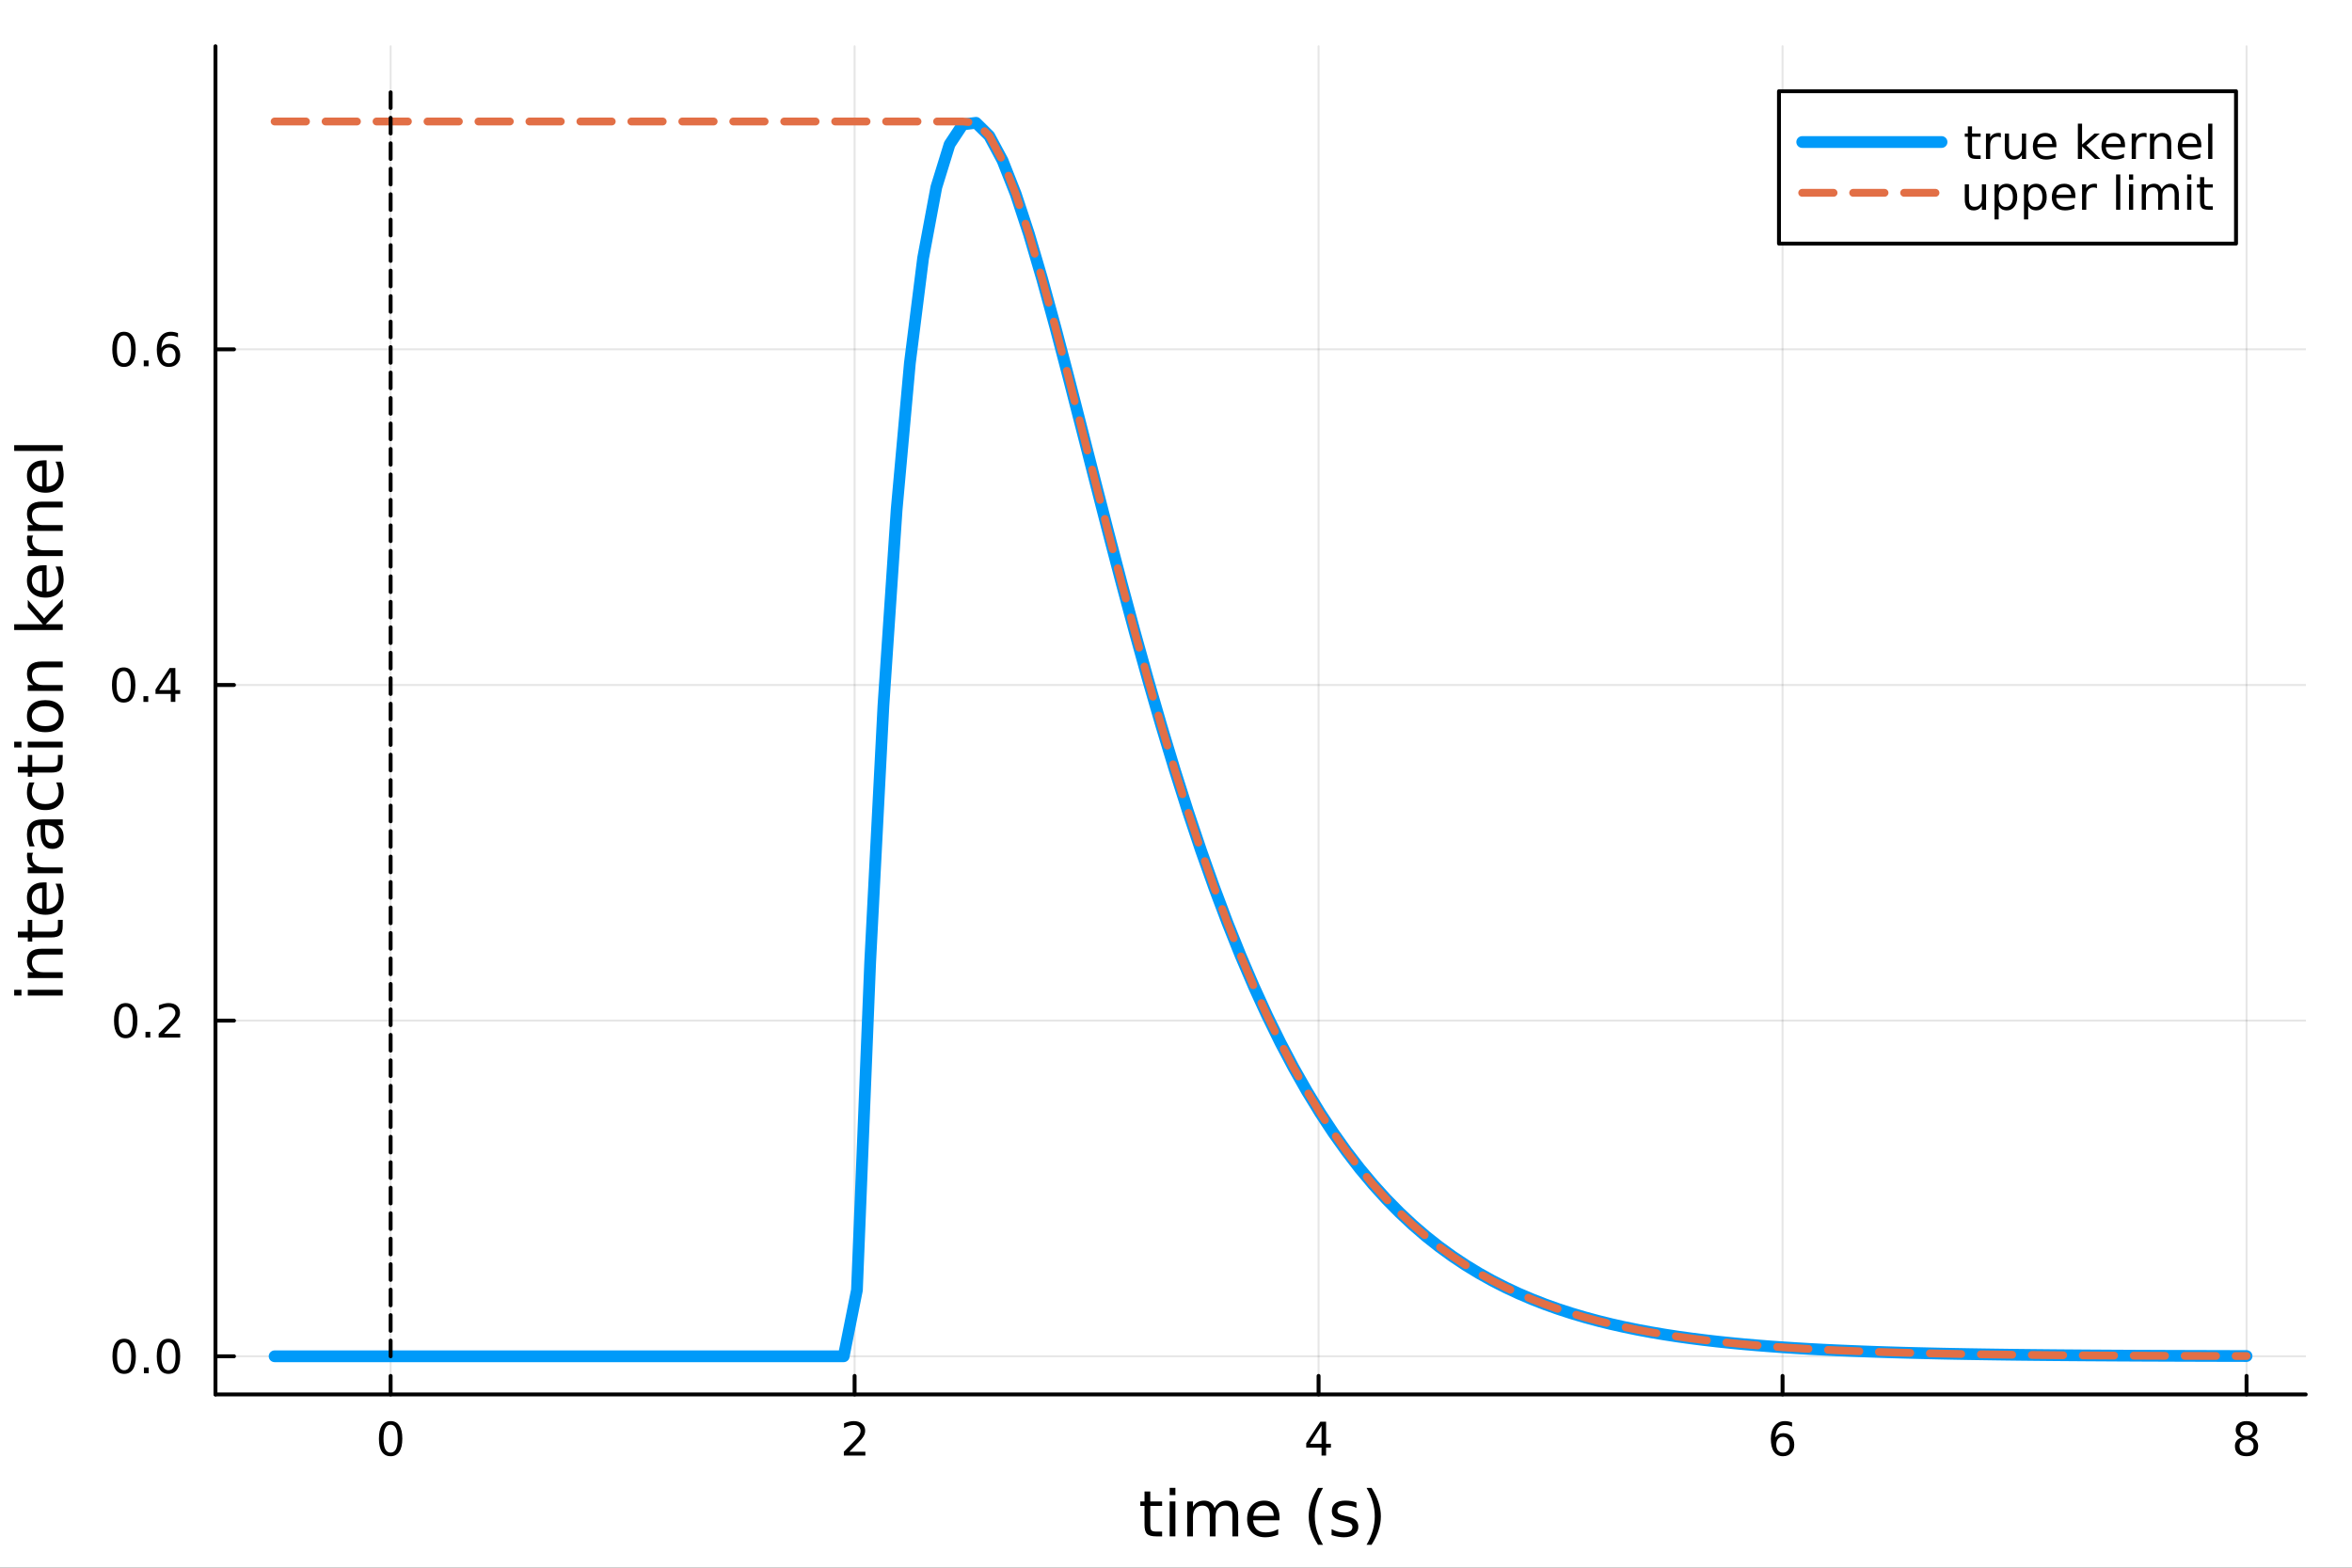 <?xml version="1.0" encoding="utf-8"?>
<svg xmlns="http://www.w3.org/2000/svg" xmlns:xlink="http://www.w3.org/1999/xlink" width="600" height="400" viewBox="0 0 2400 1600">
<rect x="0" y="0" width="2400" height="1600" fill="#333333" stroke="none"/>
<defs>
  <clipPath id="clip000">
    <rect x="0" y="0" width="2400" height="1600"/>
  </clipPath>
</defs>
<path clip-path="url(#clip000)" d="M0 1600 L2400 1600 L2400 0 L0 0  Z" fill="#ffffff" fill-rule="evenodd" fill-opacity="1"/>
<defs>
  <clipPath id="clip001">
    <rect x="480" y="0" width="1681" height="1600"/>
  </clipPath>
</defs>
<path clip-path="url(#clip000)" d="M219.866 1423.18 L2352.76 1423.18 L2352.76 47.244 L219.866 47.244  Z" fill="#ffffff" fill-rule="evenodd" fill-opacity="1"/>
<defs>
  <clipPath id="clip002">
    <rect x="219" y="47" width="2134" height="1377"/>
  </clipPath>
</defs>
<polyline clip-path="url(#clip002)" style="stroke:#000000; stroke-linecap:round; stroke-linejoin:round; stroke-width:2; stroke-opacity:0.1; fill:none" points="398.593,1423.18 398.593,47.244 "/>
<polyline clip-path="url(#clip002)" style="stroke:#000000; stroke-linecap:round; stroke-linejoin:round; stroke-width:2; stroke-opacity:0.1; fill:none" points="872.043,1423.18 872.043,47.244 "/>
<polyline clip-path="url(#clip002)" style="stroke:#000000; stroke-linecap:round; stroke-linejoin:round; stroke-width:2; stroke-opacity:0.1; fill:none" points="1345.49,1423.18 1345.49,47.244 "/>
<polyline clip-path="url(#clip002)" style="stroke:#000000; stroke-linecap:round; stroke-linejoin:round; stroke-width:2; stroke-opacity:0.1; fill:none" points="1818.94,1423.18 1818.94,47.244 "/>
<polyline clip-path="url(#clip002)" style="stroke:#000000; stroke-linecap:round; stroke-linejoin:round; stroke-width:2; stroke-opacity:0.1; fill:none" points="2292.39,1423.18 2292.39,47.244 "/>
<polyline clip-path="url(#clip000)" style="stroke:#000000; stroke-linecap:round; stroke-linejoin:round; stroke-width:4; stroke-opacity:1; fill:none" points="219.866,1423.18 2352.76,1423.18 "/>
<polyline clip-path="url(#clip000)" style="stroke:#000000; stroke-linecap:round; stroke-linejoin:round; stroke-width:4; stroke-opacity:1; fill:none" points="398.593,1423.18 398.593,1404.28 "/>
<polyline clip-path="url(#clip000)" style="stroke:#000000; stroke-linecap:round; stroke-linejoin:round; stroke-width:4; stroke-opacity:1; fill:none" points="872.043,1423.18 872.043,1404.28 "/>
<polyline clip-path="url(#clip000)" style="stroke:#000000; stroke-linecap:round; stroke-linejoin:round; stroke-width:4; stroke-opacity:1; fill:none" points="1345.49,1423.18 1345.49,1404.28 "/>
<polyline clip-path="url(#clip000)" style="stroke:#000000; stroke-linecap:round; stroke-linejoin:round; stroke-width:4; stroke-opacity:1; fill:none" points="1818.94,1423.18 1818.94,1404.28 "/>
<polyline clip-path="url(#clip000)" style="stroke:#000000; stroke-linecap:round; stroke-linejoin:round; stroke-width:4; stroke-opacity:1; fill:none" points="2292.39,1423.18 2292.39,1404.28 "/>
<path clip-path="url(#clip000)" d="M398.593 1454.1 Q394.982 1454.1 393.154 1457.66 Q391.348 1461.2 391.348 1468.33 Q391.348 1475.44 393.154 1479.01 Q394.982 1482.55 398.593 1482.55 Q402.228 1482.55 404.033 1479.01 Q405.862 1475.44 405.862 1468.33 Q405.862 1461.2 404.033 1457.66 Q402.228 1454.1 398.593 1454.1 M398.593 1450.39 Q404.404 1450.39 407.459 1455 Q410.538 1459.58 410.538 1468.33 Q410.538 1477.06 407.459 1481.67 Q404.404 1486.25 398.593 1486.25 Q392.783 1486.25 389.705 1481.67 Q386.649 1477.06 386.649 1468.33 Q386.649 1459.58 389.705 1455 Q392.783 1450.39 398.593 1450.39 Z" fill="#000000" fill-rule="nonzero" fill-opacity="1" /><path clip-path="url(#clip000)" d="M866.696 1481.64 L883.015 1481.64 L883.015 1485.58 L861.071 1485.58 L861.071 1481.64 Q863.733 1478.89 868.316 1474.26 Q872.922 1469.61 874.103 1468.27 Q876.348 1465.74 877.228 1464.01 Q878.131 1462.25 878.131 1460.56 Q878.131 1457.8 876.186 1456.07 Q874.265 1454.33 871.163 1454.33 Q868.964 1454.33 866.51 1455.09 Q864.08 1455.86 861.302 1457.41 L861.302 1452.69 Q864.126 1451.55 866.58 1450.97 Q869.034 1450.39 871.071 1450.39 Q876.441 1450.39 879.635 1453.08 Q882.83 1455.77 882.83 1460.26 Q882.83 1462.39 882.02 1464.31 Q881.233 1466.2 879.126 1468.8 Q878.547 1469.47 875.446 1472.69 Q872.344 1475.88 866.696 1481.64 Z" fill="#000000" fill-rule="nonzero" fill-opacity="1" /><path clip-path="url(#clip000)" d="M1348.5 1455.09 L1336.7 1473.54 L1348.5 1473.54 L1348.5 1455.09 M1347.27 1451.02 L1353.15 1451.02 L1353.15 1473.54 L1358.08 1473.54 L1358.08 1477.43 L1353.15 1477.43 L1353.15 1485.58 L1348.5 1485.58 L1348.5 1477.43 L1332.9 1477.43 L1332.9 1472.92 L1347.27 1451.02 Z" fill="#000000" fill-rule="nonzero" fill-opacity="1" /><path clip-path="url(#clip000)" d="M1819.35 1466.44 Q1816.2 1466.44 1814.35 1468.59 Q1812.52 1470.74 1812.52 1474.49 Q1812.52 1478.22 1814.35 1480.39 Q1816.2 1482.55 1819.35 1482.55 Q1822.49 1482.55 1824.32 1480.39 Q1826.18 1478.22 1826.18 1474.49 Q1826.18 1470.74 1824.32 1468.59 Q1822.49 1466.44 1819.35 1466.44 M1828.63 1451.78 L1828.63 1456.04 Q1826.87 1455.21 1825.06 1454.77 Q1823.28 1454.33 1821.52 1454.33 Q1816.89 1454.33 1814.44 1457.45 Q1812.01 1460.58 1811.66 1466.9 Q1813.03 1464.89 1815.09 1463.82 Q1817.15 1462.73 1819.62 1462.73 Q1824.83 1462.73 1827.84 1465.9 Q1830.87 1469.05 1830.87 1474.49 Q1830.87 1479.82 1827.73 1483.03 Q1824.58 1486.25 1819.35 1486.25 Q1813.35 1486.25 1810.18 1481.67 Q1807.01 1477.06 1807.01 1468.33 Q1807.01 1460.14 1810.9 1455.28 Q1814.79 1450.39 1821.34 1450.39 Q1823.1 1450.39 1824.88 1450.74 Q1826.68 1451.09 1828.63 1451.78 Z" fill="#000000" fill-rule="nonzero" fill-opacity="1" /><path clip-path="url(#clip000)" d="M2292.39 1469.17 Q2289.06 1469.17 2287.14 1470.95 Q2285.24 1472.73 2285.24 1475.86 Q2285.24 1478.98 2287.14 1480.77 Q2289.06 1482.55 2292.39 1482.55 Q2295.72 1482.55 2297.65 1480.77 Q2299.57 1478.96 2299.57 1475.86 Q2299.57 1472.73 2297.65 1470.95 Q2295.75 1469.17 2292.39 1469.17 M2287.72 1467.18 Q2284.71 1466.44 2283.02 1464.38 Q2281.35 1462.32 2281.35 1459.35 Q2281.35 1455.21 2284.29 1452.8 Q2287.25 1450.39 2292.39 1450.39 Q2297.55 1450.39 2300.49 1452.8 Q2303.43 1455.21 2303.43 1459.35 Q2303.43 1462.32 2301.74 1464.38 Q2300.08 1466.44 2297.09 1467.18 Q2300.47 1467.96 2302.34 1470.26 Q2304.24 1472.55 2304.24 1475.86 Q2304.24 1480.88 2301.16 1483.57 Q2298.11 1486.25 2292.39 1486.25 Q2286.67 1486.25 2283.59 1483.57 Q2280.54 1480.88 2280.54 1475.86 Q2280.54 1472.55 2282.44 1470.26 Q2284.34 1467.96 2287.72 1467.18 M2286 1459.79 Q2286 1462.48 2287.67 1463.98 Q2289.36 1465.49 2292.39 1465.49 Q2295.4 1465.49 2297.09 1463.98 Q2298.8 1462.48 2298.8 1459.79 Q2298.8 1457.11 2297.09 1455.6 Q2295.4 1454.1 2292.39 1454.1 Q2289.36 1454.1 2287.67 1455.6 Q2286 1457.11 2286 1459.79 Z" fill="#000000" fill-rule="nonzero" fill-opacity="1" /><path clip-path="url(#clip000)" d="M1173.77 1522.27 L1173.77 1532.4 L1185.83 1532.4 L1185.83 1536.95 L1173.77 1536.95 L1173.77 1556.3 Q1173.77 1560.66 1174.94 1561.9 Q1176.15 1563.14 1179.81 1563.14 L1185.83 1563.14 L1185.83 1568.04 L1179.81 1568.04 Q1173.03 1568.04 1170.46 1565.53 Q1167.88 1562.98 1167.88 1556.3 L1167.88 1536.95 L1163.58 1536.95 L1163.58 1532.4 L1167.88 1532.4 L1167.88 1522.27 L1173.77 1522.27 Z" fill="#000000" fill-rule="nonzero" fill-opacity="1" /><path clip-path="url(#clip000)" d="M1193.53 1532.4 L1199.39 1532.4 L1199.39 1568.04 L1193.53 1568.04 L1193.53 1532.4 M1193.53 1518.52 L1199.39 1518.52 L1199.39 1525.93 L1193.53 1525.93 L1193.53 1518.52 Z" fill="#000000" fill-rule="nonzero" fill-opacity="1" /><path clip-path="url(#clip000)" d="M1239.4 1539.24 Q1241.59 1535.29 1244.65 1533.41 Q1247.7 1531.54 1251.84 1531.54 Q1257.41 1531.54 1260.43 1535.45 Q1263.46 1539.33 1263.46 1546.53 L1263.46 1568.04 L1257.57 1568.04 L1257.57 1546.72 Q1257.57 1541.59 1255.76 1539.11 Q1253.94 1536.63 1250.22 1536.63 Q1245.67 1536.63 1243.02 1539.65 Q1240.38 1542.68 1240.38 1547.9 L1240.38 1568.04 L1234.49 1568.04 L1234.49 1546.72 Q1234.49 1541.56 1232.68 1539.11 Q1230.87 1536.63 1227.08 1536.63 Q1222.59 1536.63 1219.95 1539.68 Q1217.31 1542.71 1217.31 1547.9 L1217.31 1568.04 L1211.42 1568.04 L1211.42 1532.4 L1217.31 1532.4 L1217.31 1537.93 Q1219.31 1534.66 1222.11 1533.1 Q1224.91 1531.54 1228.77 1531.54 Q1232.65 1531.54 1235.35 1533.51 Q1238.09 1535.48 1239.4 1539.24 Z" fill="#000000" fill-rule="nonzero" fill-opacity="1" /><path clip-path="url(#clip000)" d="M1305.63 1548.76 L1305.63 1551.62 L1278.7 1551.62 Q1279.09 1557.67 1282.33 1560.85 Q1285.61 1564 1291.44 1564 Q1294.81 1564 1297.96 1563.17 Q1301.14 1562.35 1304.26 1560.69 L1304.26 1566.23 Q1301.11 1567.57 1297.8 1568.27 Q1294.49 1568.97 1291.09 1568.97 Q1282.56 1568.97 1277.56 1564 Q1272.59 1559.04 1272.59 1550.57 Q1272.59 1541.82 1277.3 1536.69 Q1282.05 1531.54 1290.07 1531.54 Q1297.26 1531.54 1301.43 1536.18 Q1305.63 1540.8 1305.63 1548.76 M1299.77 1547.04 Q1299.71 1542.23 1297.07 1539.37 Q1294.46 1536.5 1290.13 1536.5 Q1285.23 1536.5 1282.27 1539.27 Q1279.34 1542.04 1278.9 1547.07 L1299.77 1547.04 Z" fill="#000000" fill-rule="nonzero" fill-opacity="1" /><path clip-path="url(#clip000)" d="M1350.03 1518.58 Q1345.77 1525.9 1343.7 1533.06 Q1341.63 1540.23 1341.63 1547.58 Q1341.63 1554.93 1343.7 1562.16 Q1345.8 1569.35 1350.03 1576.64 L1344.94 1576.64 Q1340.16 1569.16 1337.78 1561.93 Q1335.42 1554.71 1335.42 1547.58 Q1335.42 1540.48 1337.78 1533.29 Q1340.13 1526.09 1344.94 1518.58 L1350.03 1518.58 Z" fill="#000000" fill-rule="nonzero" fill-opacity="1" /><path clip-path="url(#clip000)" d="M1384.12 1533.45 L1384.12 1538.98 Q1381.64 1537.71 1378.96 1537.07 Q1376.29 1536.44 1373.43 1536.44 Q1369.07 1536.44 1366.87 1537.77 Q1364.7 1539.11 1364.7 1541.79 Q1364.7 1543.82 1366.26 1545 Q1367.82 1546.15 1372.53 1547.2 L1374.54 1547.64 Q1380.78 1548.98 1383.39 1551.43 Q1386.03 1553.85 1386.03 1558.21 Q1386.03 1563.17 1382.08 1566.07 Q1378.17 1568.97 1371.29 1568.97 Q1368.43 1568.97 1365.31 1568.39 Q1362.22 1567.85 1358.78 1566.74 L1358.78 1560.69 Q1362.03 1562.38 1365.18 1563.24 Q1368.33 1564.07 1371.42 1564.07 Q1375.56 1564.07 1377.79 1562.66 Q1380.01 1561.23 1380.01 1558.65 Q1380.01 1556.27 1378.39 1554.99 Q1376.8 1553.72 1371.36 1552.54 L1369.32 1552.07 Q1363.88 1550.92 1361.46 1548.56 Q1359.04 1546.18 1359.04 1542.04 Q1359.04 1537.01 1362.6 1534.27 Q1366.17 1531.54 1372.73 1531.54 Q1375.97 1531.54 1378.84 1532.01 Q1381.7 1532.49 1384.12 1533.45 Z" fill="#000000" fill-rule="nonzero" fill-opacity="1" /><path clip-path="url(#clip000)" d="M1394.43 1518.58 L1399.53 1518.58 Q1404.3 1526.09 1406.65 1533.29 Q1409.04 1540.48 1409.04 1547.58 Q1409.04 1554.71 1406.65 1561.93 Q1404.3 1569.16 1399.53 1576.64 L1394.43 1576.64 Q1398.67 1569.35 1400.73 1562.16 Q1402.84 1554.93 1402.84 1547.58 Q1402.84 1540.23 1400.73 1533.06 Q1398.67 1525.9 1394.43 1518.58 Z" fill="#000000" fill-rule="nonzero" fill-opacity="1" /><polyline clip-path="url(#clip002)" style="stroke:#000000; stroke-linecap:round; stroke-linejoin:round; stroke-width:2; stroke-opacity:0.1; fill:none" points="219.866,1384.24 2352.76,1384.24 "/>
<polyline clip-path="url(#clip002)" style="stroke:#000000; stroke-linecap:round; stroke-linejoin:round; stroke-width:2; stroke-opacity:0.1; fill:none" points="219.866,1041.67 2352.76,1041.67 "/>
<polyline clip-path="url(#clip002)" style="stroke:#000000; stroke-linecap:round; stroke-linejoin:round; stroke-width:2; stroke-opacity:0.1; fill:none" points="219.866,699.098 2352.76,699.098 "/>
<polyline clip-path="url(#clip002)" style="stroke:#000000; stroke-linecap:round; stroke-linejoin:round; stroke-width:2; stroke-opacity:0.1; fill:none" points="219.866,356.528 2352.76,356.528 "/>
<polyline clip-path="url(#clip000)" style="stroke:#000000; stroke-linecap:round; stroke-linejoin:round; stroke-width:4; stroke-opacity:1; fill:none" points="219.866,1423.18 219.866,47.244 "/>
<polyline clip-path="url(#clip000)" style="stroke:#000000; stroke-linecap:round; stroke-linejoin:round; stroke-width:4; stroke-opacity:1; fill:none" points="219.866,1384.24 238.764,1384.24 "/>
<polyline clip-path="url(#clip000)" style="stroke:#000000; stroke-linecap:round; stroke-linejoin:round; stroke-width:4; stroke-opacity:1; fill:none" points="219.866,1041.67 238.764,1041.67 "/>
<polyline clip-path="url(#clip000)" style="stroke:#000000; stroke-linecap:round; stroke-linejoin:round; stroke-width:4; stroke-opacity:1; fill:none" points="219.866,699.098 238.764,699.098 "/>
<polyline clip-path="url(#clip000)" style="stroke:#000000; stroke-linecap:round; stroke-linejoin:round; stroke-width:4; stroke-opacity:1; fill:none" points="219.866,356.528 238.764,356.528 "/>
<path clip-path="url(#clip000)" d="M126.691 1370.04 Q123.08 1370.04 121.251 1373.6 Q119.445 1377.14 119.445 1384.27 Q119.445 1391.38 121.251 1394.94 Q123.08 1398.49 126.691 1398.49 Q130.325 1398.49 132.13 1394.94 Q133.959 1391.38 133.959 1384.27 Q133.959 1377.14 132.13 1373.6 Q130.325 1370.04 126.691 1370.04 M126.691 1366.33 Q132.501 1366.33 135.556 1370.94 Q138.635 1375.52 138.635 1384.27 Q138.635 1393 135.556 1397.61 Q132.501 1402.19 126.691 1402.19 Q120.88 1402.19 117.802 1397.61 Q114.746 1393 114.746 1384.27 Q114.746 1375.52 117.802 1370.94 Q120.88 1366.33 126.691 1366.33 Z" fill="#000000" fill-rule="nonzero" fill-opacity="1" /><path clip-path="url(#clip000)" d="M146.853 1395.64 L151.737 1395.64 L151.737 1401.52 L146.853 1401.52 L146.853 1395.64 Z" fill="#000000" fill-rule="nonzero" fill-opacity="1" /><path clip-path="url(#clip000)" d="M171.922 1370.04 Q168.311 1370.04 166.482 1373.6 Q164.677 1377.14 164.677 1384.27 Q164.677 1391.38 166.482 1394.94 Q168.311 1398.49 171.922 1398.49 Q175.556 1398.49 177.362 1394.94 Q179.19 1391.38 179.19 1384.27 Q179.19 1377.14 177.362 1373.6 Q175.556 1370.04 171.922 1370.04 M171.922 1366.33 Q177.732 1366.33 180.788 1370.94 Q183.866 1375.52 183.866 1384.27 Q183.866 1393 180.788 1397.61 Q177.732 1402.19 171.922 1402.19 Q166.112 1402.19 163.033 1397.61 Q159.978 1393 159.978 1384.27 Q159.978 1375.52 163.033 1370.94 Q166.112 1366.33 171.922 1366.33 Z" fill="#000000" fill-rule="nonzero" fill-opacity="1" /><path clip-path="url(#clip000)" d="M128.288 1027.47 Q124.677 1027.47 122.848 1031.03 Q121.043 1034.57 121.043 1041.7 Q121.043 1048.81 122.848 1052.37 Q124.677 1055.92 128.288 1055.92 Q131.922 1055.92 133.728 1052.37 Q135.556 1048.81 135.556 1041.7 Q135.556 1034.57 133.728 1031.03 Q131.922 1027.47 128.288 1027.47 M128.288 1023.76 Q134.098 1023.76 137.154 1028.37 Q140.232 1032.95 140.232 1041.7 Q140.232 1050.43 137.154 1055.04 Q134.098 1059.62 128.288 1059.62 Q122.478 1059.62 119.399 1055.04 Q116.343 1050.43 116.343 1041.7 Q116.343 1032.95 119.399 1028.37 Q122.478 1023.76 128.288 1023.76 Z" fill="#000000" fill-rule="nonzero" fill-opacity="1" /><path clip-path="url(#clip000)" d="M148.45 1053.07 L153.334 1053.07 L153.334 1058.95 L148.45 1058.95 L148.45 1053.07 Z" fill="#000000" fill-rule="nonzero" fill-opacity="1" /><path clip-path="url(#clip000)" d="M167.547 1055.01 L183.866 1055.01 L183.866 1058.95 L161.922 1058.95 L161.922 1055.01 Q164.584 1052.26 169.167 1047.63 Q173.774 1042.98 174.954 1041.63 Q177.2 1039.11 178.079 1037.37 Q178.982 1035.61 178.982 1033.93 Q178.982 1031.17 177.038 1029.43 Q175.116 1027.7 172.014 1027.7 Q169.815 1027.7 167.362 1028.46 Q164.931 1029.23 162.153 1030.78 L162.153 1026.05 Q164.977 1024.92 167.431 1024.34 Q169.885 1023.76 171.922 1023.76 Q177.292 1023.76 180.487 1026.45 Q183.681 1029.13 183.681 1033.62 Q183.681 1035.75 182.871 1037.68 Q182.084 1039.57 179.977 1042.17 Q179.399 1042.84 176.297 1046.05 Q173.195 1049.25 167.547 1055.01 Z" fill="#000000" fill-rule="nonzero" fill-opacity="1" /><path clip-path="url(#clip000)" d="M126.205 684.897 Q122.593 684.897 120.765 688.461 Q118.959 692.003 118.959 699.133 Q118.959 706.239 120.765 709.804 Q122.593 713.346 126.205 713.346 Q129.839 713.346 131.644 709.804 Q133.473 706.239 133.473 699.133 Q133.473 692.003 131.644 688.461 Q129.839 684.897 126.205 684.897 M126.205 681.193 Q132.015 681.193 135.07 685.799 Q138.149 690.383 138.149 699.133 Q138.149 707.859 135.07 712.466 Q132.015 717.049 126.205 717.049 Q120.394 717.049 117.316 712.466 Q114.26 707.859 114.26 699.133 Q114.26 690.383 117.316 685.799 Q120.394 681.193 126.205 681.193 Z" fill="#000000" fill-rule="nonzero" fill-opacity="1" /><path clip-path="url(#clip000)" d="M146.366 710.498 L151.251 710.498 L151.251 716.378 L146.366 716.378 L146.366 710.498 Z" fill="#000000" fill-rule="nonzero" fill-opacity="1" /><path clip-path="url(#clip000)" d="M174.283 685.892 L162.477 704.341 L174.283 704.341 L174.283 685.892 M173.056 681.818 L178.936 681.818 L178.936 704.341 L183.866 704.341 L183.866 708.23 L178.936 708.23 L178.936 716.378 L174.283 716.378 L174.283 708.23 L158.681 708.23 L158.681 703.716 L173.056 681.818 Z" fill="#000000" fill-rule="nonzero" fill-opacity="1" /><path clip-path="url(#clip000)" d="M126.529 342.326 Q122.918 342.326 121.089 345.891 Q119.283 349.433 119.283 356.562 Q119.283 363.669 121.089 367.234 Q122.918 370.775 126.529 370.775 Q130.163 370.775 131.968 367.234 Q133.797 363.669 133.797 356.562 Q133.797 349.433 131.968 345.891 Q130.163 342.326 126.529 342.326 M126.529 338.623 Q132.339 338.623 135.394 343.229 Q138.473 347.813 138.473 356.562 Q138.473 365.289 135.394 369.896 Q132.339 374.479 126.529 374.479 Q120.718 374.479 117.64 369.896 Q114.584 365.289 114.584 356.562 Q114.584 347.813 117.64 343.229 Q120.718 338.623 126.529 338.623 Z" fill="#000000" fill-rule="nonzero" fill-opacity="1" /><path clip-path="url(#clip000)" d="M146.691 367.928 L151.575 367.928 L151.575 373.808 L146.691 373.808 L146.691 367.928 Z" fill="#000000" fill-rule="nonzero" fill-opacity="1" /><path clip-path="url(#clip000)" d="M172.339 354.664 Q169.19 354.664 167.339 356.817 Q165.51 358.97 165.51 362.72 Q165.51 366.447 167.339 368.623 Q169.19 370.775 172.339 370.775 Q175.487 370.775 177.315 368.623 Q179.167 366.447 179.167 362.72 Q179.167 358.97 177.315 356.817 Q175.487 354.664 172.339 354.664 M181.621 340.012 L181.621 344.271 Q179.862 343.438 178.056 342.998 Q176.274 342.558 174.514 342.558 Q169.885 342.558 167.431 345.683 Q165.001 348.808 164.653 355.127 Q166.019 353.113 168.079 352.049 Q170.139 350.961 172.616 350.961 Q177.825 350.961 180.834 354.132 Q183.866 357.28 183.866 362.72 Q183.866 368.044 180.718 371.261 Q177.57 374.479 172.339 374.479 Q166.343 374.479 163.172 369.896 Q160.001 365.289 160.001 356.562 Q160.001 348.368 163.89 343.507 Q167.778 338.623 174.329 338.623 Q176.089 338.623 177.871 338.97 Q179.676 339.317 181.621 340.012 Z" fill="#000000" fill-rule="nonzero" fill-opacity="1" /><path clip-path="url(#clip000)" d="M28.356 1016.07 L28.356 1010.21 L64.004 1010.21 L64.004 1016.07 L28.356 1016.07 M14.479 1016.07 L14.479 1010.21 L21.895 1010.21 L21.895 1016.07 L14.479 1016.07 Z" fill="#000000" fill-rule="nonzero" fill-opacity="1" /><path clip-path="url(#clip000)" d="M42.488 968.324 L64.004 968.324 L64.004 974.181 L42.679 974.181 Q37.618 974.181 35.104 976.154 Q32.589 978.127 32.589 982.074 Q32.589 986.817 35.613 989.554 Q38.637 992.291 43.857 992.291 L64.004 992.291 L64.004 998.179 L28.356 998.179 L28.356 992.291 L33.894 992.291 Q30.68 990.19 29.088 987.358 Q27.497 984.493 27.497 980.769 Q27.497 974.626 31.316 971.475 Q35.104 968.324 42.488 968.324 Z" fill="#000000" fill-rule="nonzero" fill-opacity="1" /><path clip-path="url(#clip000)" d="M18.235 950.85 L28.356 950.85 L28.356 938.787 L32.908 938.787 L32.908 950.85 L52.259 950.85 Q56.62 950.85 57.861 949.673 Q59.103 948.463 59.103 944.803 L59.103 938.787 L64.004 938.787 L64.004 944.803 Q64.004 951.582 61.49 954.16 Q58.943 956.739 52.259 956.739 L32.908 956.739 L32.908 961.035 L28.356 961.035 L28.356 956.739 L18.235 956.739 L18.235 950.85 Z" fill="#000000" fill-rule="nonzero" fill-opacity="1" /><path clip-path="url(#clip000)" d="M44.716 900.593 L47.581 900.593 L47.581 927.52 Q53.628 927.138 56.811 923.892 Q59.962 920.613 59.962 914.789 Q59.962 911.415 59.134 908.264 Q58.307 905.081 56.652 901.962 L62.19 901.962 Q63.527 905.113 64.227 908.423 Q64.927 911.733 64.927 915.139 Q64.927 923.669 59.962 928.666 Q54.997 933.631 46.53 933.631 Q37.777 933.631 32.653 928.92 Q27.497 924.178 27.497 916.157 Q27.497 908.964 32.144 904.794 Q36.759 900.593 44.716 900.593 M42.997 906.449 Q38.191 906.513 35.327 909.155 Q32.462 911.765 32.462 916.094 Q32.462 920.995 35.231 923.955 Q38 926.883 43.029 927.329 L42.997 906.449 Z" fill="#000000" fill-rule="nonzero" fill-opacity="1" /><path clip-path="url(#clip000)" d="M33.831 870.324 Q33.258 871.311 33.003 872.488 Q32.717 873.634 32.717 875.035 Q32.717 880 35.963 882.674 Q39.178 885.315 45.225 885.315 L64.004 885.315 L64.004 891.204 L28.356 891.204 L28.356 885.315 L33.894 885.315 Q30.648 883.469 29.088 880.509 Q27.497 877.549 27.497 873.316 Q27.497 872.711 27.592 871.979 Q27.656 871.247 27.815 870.356 L33.831 870.324 Z" fill="#000000" fill-rule="nonzero" fill-opacity="1" /><path clip-path="url(#clip000)" d="M46.085 847.98 Q46.085 855.078 47.708 857.815 Q49.331 860.553 53.246 860.553 Q56.365 860.553 58.211 858.516 Q60.026 856.447 60.026 852.914 Q60.026 848.044 56.588 845.116 Q53.119 842.156 47.39 842.156 L46.085 842.156 L46.085 847.98 M43.666 836.299 L64.004 836.299 L64.004 842.156 L58.593 842.156 Q61.84 844.161 63.399 847.153 Q64.927 850.145 64.927 854.473 Q64.927 859.948 61.872 863.195 Q58.784 866.409 53.628 866.409 Q47.612 866.409 44.557 862.399 Q41.501 858.357 41.501 850.368 L41.501 842.156 L40.928 842.156 Q36.886 842.156 34.69 844.829 Q32.462 847.471 32.462 852.277 Q32.462 855.333 33.194 858.229 Q33.926 861.126 35.39 863.799 L29.98 863.799 Q28.738 860.585 28.133 857.561 Q27.497 854.537 27.497 851.673 Q27.497 843.938 31.507 840.119 Q35.518 836.299 43.666 836.299 Z" fill="#000000" fill-rule="nonzero" fill-opacity="1" /><path clip-path="url(#clip000)" d="M29.725 798.583 L35.199 798.583 Q33.831 801.065 33.162 803.58 Q32.462 806.062 32.462 808.609 Q32.462 814.306 36.09 817.457 Q39.687 820.608 46.212 820.608 Q52.737 820.608 56.365 817.457 Q59.962 814.306 59.962 808.609 Q59.962 806.062 59.294 803.58 Q58.593 801.065 57.225 798.583 L62.636 798.583 Q63.781 801.033 64.354 803.675 Q64.927 806.285 64.927 809.245 Q64.927 817.298 59.866 822.04 Q54.806 826.783 46.212 826.783 Q37.491 826.783 32.494 822.008 Q27.497 817.202 27.497 808.863 Q27.497 806.158 28.07 803.58 Q28.611 801.002 29.725 798.583 Z" fill="#000000" fill-rule="nonzero" fill-opacity="1" /><path clip-path="url(#clip000)" d="M18.235 782.605 L28.356 782.605 L28.356 770.542 L32.908 770.542 L32.908 782.605 L52.259 782.605 Q56.62 782.605 57.861 781.427 Q59.103 780.218 59.103 776.557 L59.103 770.542 L64.004 770.542 L64.004 776.557 Q64.004 783.337 61.49 785.915 Q58.943 788.493 52.259 788.493 L32.908 788.493 L32.908 792.79 L28.356 792.79 L28.356 788.493 L18.235 788.493 L18.235 782.605 Z" fill="#000000" fill-rule="nonzero" fill-opacity="1" /><path clip-path="url(#clip000)" d="M28.356 762.839 L28.356 756.983 L64.004 756.983 L64.004 762.839 L28.356 762.839 M14.479 762.839 L14.479 756.983 L21.895 756.983 L21.895 762.839 L14.479 762.839 Z" fill="#000000" fill-rule="nonzero" fill-opacity="1" /><path clip-path="url(#clip000)" d="M32.462 730.915 Q32.462 735.626 36.154 738.363 Q39.815 741.1 46.212 741.1 Q52.609 741.1 56.302 738.395 Q59.962 735.658 59.962 730.915 Q59.962 726.236 56.27 723.499 Q52.578 720.762 46.212 720.762 Q39.878 720.762 36.186 723.499 Q32.462 726.236 32.462 730.915 M27.497 730.915 Q27.497 723.276 32.462 718.916 Q37.427 714.555 46.212 714.555 Q54.965 714.555 59.962 718.916 Q64.927 723.276 64.927 730.915 Q64.927 738.586 59.962 742.946 Q54.965 747.275 46.212 747.275 Q37.427 747.275 32.462 742.946 Q27.497 738.586 27.497 730.915 Z" fill="#000000" fill-rule="nonzero" fill-opacity="1" /><path clip-path="url(#clip000)" d="M42.488 675.215 L64.004 675.215 L64.004 681.072 L42.679 681.072 Q37.618 681.072 35.104 683.045 Q32.589 685.018 32.589 688.965 Q32.589 693.708 35.613 696.445 Q38.637 699.182 43.857 699.182 L64.004 699.182 L64.004 705.07 L28.356 705.07 L28.356 699.182 L33.894 699.182 Q30.68 697.081 29.088 694.249 Q27.497 691.384 27.497 687.66 Q27.497 681.517 31.316 678.366 Q35.104 675.215 42.488 675.215 Z" fill="#000000" fill-rule="nonzero" fill-opacity="1" /><path clip-path="url(#clip000)" d="M14.479 643.037 L14.479 637.148 L43.729 637.148 L28.356 619.674 L28.356 612.195 L45.034 631.101 L64.004 611.399 L64.004 619.038 L46.594 637.148 L64.004 637.148 L64.004 643.037 L14.479 643.037 Z" fill="#000000" fill-rule="nonzero" fill-opacity="1" /><path clip-path="url(#clip000)" d="M44.716 576.897 L47.581 576.897 L47.581 603.824 Q53.628 603.442 56.811 600.195 Q59.962 596.917 59.962 591.092 Q59.962 587.719 59.134 584.568 Q58.307 581.385 56.652 578.265 L62.19 578.265 Q63.527 581.416 64.227 584.727 Q64.927 588.037 64.927 591.442 Q64.927 599.973 59.962 604.97 Q54.997 609.935 46.53 609.935 Q37.777 609.935 32.653 605.224 Q27.497 600.482 27.497 592.461 Q27.497 585.268 32.144 581.098 Q36.759 576.897 44.716 576.897 M42.997 582.753 Q38.191 582.817 35.327 585.459 Q32.462 588.069 32.462 592.397 Q32.462 597.299 35.231 600.259 Q38 603.187 43.029 603.633 L42.997 582.753 Z" fill="#000000" fill-rule="nonzero" fill-opacity="1" /><path clip-path="url(#clip000)" d="M33.831 546.628 Q33.258 547.615 33.003 548.792 Q32.717 549.938 32.717 551.339 Q32.717 556.304 35.963 558.977 Q39.178 561.619 45.225 561.619 L64.004 561.619 L64.004 567.507 L28.356 567.507 L28.356 561.619 L33.894 561.619 Q30.648 559.773 29.088 556.813 Q27.497 553.853 27.497 549.62 Q27.497 549.015 27.592 548.283 Q27.656 547.551 27.815 546.66 L33.831 546.628 Z" fill="#000000" fill-rule="nonzero" fill-opacity="1" /><path clip-path="url(#clip000)" d="M42.488 511.998 L64.004 511.998 L64.004 517.855 L42.679 517.855 Q37.618 517.855 35.104 519.828 Q32.589 521.802 32.589 525.748 Q32.589 530.491 35.613 533.228 Q38.637 535.965 43.857 535.965 L64.004 535.965 L64.004 541.854 L28.356 541.854 L28.356 535.965 L33.894 535.965 Q30.68 533.865 29.088 531.032 Q27.497 528.167 27.497 524.443 Q27.497 518.301 31.316 515.149 Q35.104 511.998 42.488 511.998 Z" fill="#000000" fill-rule="nonzero" fill-opacity="1" /><path clip-path="url(#clip000)" d="M44.716 469.826 L47.581 469.826 L47.581 496.753 Q53.628 496.371 56.811 493.124 Q59.962 489.846 59.962 484.021 Q59.962 480.647 59.134 477.496 Q58.307 474.313 56.652 471.194 L62.19 471.194 Q63.527 474.345 64.227 477.655 Q64.927 480.966 64.927 484.371 Q64.927 492.901 59.962 497.898 Q54.997 502.864 46.53 502.864 Q37.777 502.864 32.653 498.153 Q27.497 493.411 27.497 485.39 Q27.497 478.197 32.144 474.027 Q36.759 469.826 44.716 469.826 M42.997 475.682 Q38.191 475.746 35.327 478.388 Q32.462 480.997 32.462 485.326 Q32.462 490.228 35.231 493.188 Q38 496.116 43.029 496.562 L42.997 475.682 Z" fill="#000000" fill-rule="nonzero" fill-opacity="1" /><path clip-path="url(#clip000)" d="M14.479 460.213 L14.479 454.357 L64.004 454.357 L64.004 460.213 L14.479 460.213 Z" fill="#000000" fill-rule="nonzero" fill-opacity="1" /><polyline clip-path="url(#clip002)" style="stroke:#009af9; stroke-linecap:round; stroke-linejoin:round; stroke-width:12; stroke-opacity:1; fill:none" points="280.231,1384.24 293.735,1384.24 307.24,1384.24 320.744,1384.24 334.249,1384.24 347.753,1384.24 361.258,1384.24 374.762,1384.24 388.267,1384.24 401.771,1384.24 415.275,1384.24 428.78,1384.24 442.284,1384.24 455.789,1384.24 469.293,1384.24 482.798,1384.24 496.302,1384.24 509.806,1384.24 523.311,1384.24 536.815,1384.24 550.32,1384.24 563.824,1384.24 577.329,1384.24 590.833,1384.24 604.337,1384.24 617.842,1384.24 631.346,1384.24 644.851,1384.24 658.355,1384.24 671.86,1384.24 685.364,1384.24 698.868,1384.24 712.373,1384.24 725.877,1384.24 739.382,1384.24 752.886,1384.24 766.391,1384.24 779.895,1384.24 793.399,1384.24 806.904,1384.24 820.408,1384.24 833.913,1384.24 847.417,1384.24 860.922,1384.24 874.426,1316.64 887.93,982.171 901.435,720.617 914.939,520.143 928.444,370.616 941.948,263.382 955.453,191.058 968.957,147.362 982.461,126.962 995.966,125.341 1009.47,138.688 1022.97,163.792 1036.48,197.965 1049.98,238.957 1063.49,284.901 1076.99,334.253 1090.5,385.744 1104,438.338 1117.51,491.199 1131.01,543.657 1144.51,595.186 1158.02,645.376 1171.52,693.916 1185.03,740.578 1198.53,785.204 1212.04,827.689 1225.54,867.977 1239.05,906.048 1252.55,941.911 1266.05,975.599 1279.56,1007.17 1293.06,1036.68 1306.57,1064.21 1320.07,1089.84 1333.58,1113.67 1347.08,1135.78 1360.59,1156.27 1374.09,1175.23 1387.59,1192.75 1401.1,1208.92 1414.6,1223.83 1428.11,1237.56 1441.61,1250.2 1455.12,1261.82 1468.62,1272.49 1482.13,1282.28 1495.63,1291.26 1509.13,1299.49 1522.64,1307.03 1536.14,1313.92 1549.65,1320.23 1563.15,1325.99 1576.66,1331.26 1590.16,1336.06 1603.67,1340.45 1617.17,1344.45 1630.67,1348.1 1644.18,1351.42 1657.68,1354.45 1671.19,1357.2 1684.69,1359.71 1698.2,1361.99 1711.7,1364.07 1725.21,1365.95 1738.71,1367.66 1752.21,1369.22 1765.72,1370.63 1779.22,1371.92 1792.73,1373.08 1806.23,1374.14 1819.74,1375.1 1833.24,1375.97 1846.74,1376.76 1860.25,1377.47 1873.75,1378.12 1887.26,1378.7 1900.76,1379.23 1914.27,1379.72 1927.77,1380.15 1941.28,1380.55 1954.78,1380.9 1968.28,1381.22 1981.79,1381.52 1995.29,1381.78 2008.8,1382.02 2022.3,1382.23 2035.81,1382.43 2049.31,1382.61 2062.82,1382.77 2076.32,1382.91 2089.82,1383.04 2103.33,1383.16 2116.83,1383.26 2130.34,1383.36 2143.84,1383.44 2157.35,1383.52 2170.85,1383.59 2184.36,1383.66 2197.86,1383.71 2211.36,1383.77 2224.87,1383.81 2238.37,1383.85 2251.88,1383.89 2265.38,1383.93 2278.89,1383.96 2292.39,1383.99 "/>
<polyline clip-path="url(#clip002)" style="stroke:#e26f46; stroke-linecap:round; stroke-linejoin:round; stroke-width:8; stroke-opacity:1; fill:none" stroke-dasharray="32, 20" points="280.231,123.993 293.735,123.993 307.24,123.993 320.744,123.993 334.249,123.993 347.753,123.993 361.258,123.993 374.762,123.993 388.267,123.993 401.771,123.993 415.275,123.993 428.78,123.993 442.284,123.993 455.789,123.993 469.293,123.993 482.798,123.993 496.302,123.993 509.806,123.993 523.311,123.993 536.815,123.993 550.32,123.993 563.824,123.993 577.329,123.993 590.833,123.993 604.337,123.993 617.842,123.993 631.346,123.993 644.851,123.993 658.355,123.993 671.86,123.993 685.364,123.993 698.868,123.993 712.373,123.993 725.877,123.993 739.382,123.993 752.886,123.993 766.391,123.993 779.895,123.993 793.399,123.993 806.904,123.993 820.408,123.993 833.913,123.993 847.417,123.993 860.922,123.993 874.426,123.993 887.93,123.993 901.435,123.993 914.939,123.993 928.444,123.993 941.948,123.993 955.453,123.993 968.957,123.993 982.461,123.993 995.966,125.341 1009.47,138.688 1022.97,163.792 1036.48,197.965 1049.98,238.957 1063.49,284.901 1076.99,334.253 1090.5,385.744 1104,438.338 1117.51,491.199 1131.01,543.657 1144.51,595.186 1158.02,645.376 1171.52,693.916 1185.03,740.578 1198.53,785.204 1212.04,827.689 1225.54,867.977 1239.05,906.048 1252.55,941.911 1266.05,975.599 1279.56,1007.17 1293.06,1036.68 1306.57,1064.21 1320.07,1089.84 1333.58,1113.67 1347.08,1135.78 1360.59,1156.27 1374.09,1175.23 1387.59,1192.75 1401.1,1208.92 1414.6,1223.83 1428.11,1237.56 1441.61,1250.2 1455.12,1261.82 1468.62,1272.49 1482.13,1282.28 1495.63,1291.26 1509.13,1299.49 1522.64,1307.03 1536.14,1313.92 1549.65,1320.23 1563.15,1325.99 1576.66,1331.26 1590.16,1336.06 1603.67,1340.45 1617.17,1344.45 1630.67,1348.1 1644.18,1351.42 1657.68,1354.45 1671.19,1357.2 1684.69,1359.71 1698.2,1361.99 1711.7,1364.07 1725.21,1365.95 1738.71,1367.66 1752.21,1369.22 1765.72,1370.63 1779.22,1371.92 1792.73,1373.08 1806.23,1374.14 1819.74,1375.1 1833.24,1375.97 1846.74,1376.76 1860.25,1377.47 1873.75,1378.12 1887.26,1378.7 1900.76,1379.23 1914.27,1379.72 1927.77,1380.15 1941.28,1380.55 1954.78,1380.9 1968.28,1381.22 1981.79,1381.52 1995.29,1381.78 2008.8,1382.02 2022.3,1382.23 2035.81,1382.43 2049.31,1382.61 2062.82,1382.77 2076.32,1382.91 2089.82,1383.04 2103.33,1383.16 2116.83,1383.26 2130.34,1383.36 2143.84,1383.44 2157.35,1383.52 2170.85,1383.59 2184.36,1383.66 2197.86,1383.71 2211.36,1383.77 2224.87,1383.81 2238.37,1383.85 2251.88,1383.89 2265.38,1383.93 2278.89,1383.96 2292.39,1383.99 "/>
<polyline clip-path="url(#clip002)" style="stroke:#000000; stroke-linecap:round; stroke-linejoin:round; stroke-width:4; stroke-opacity:1; fill:none" stroke-dasharray="16, 10" points="398.593,1384.24 398.593,86.186 "/>
<path clip-path="url(#clip000)" d="M1815.29 248.629 L2281.66 248.629 L2281.66 93.109 L1815.29 93.109  Z" fill="#ffffff" fill-rule="evenodd" fill-opacity="1"/>
<polyline clip-path="url(#clip000)" style="stroke:#000000; stroke-linecap:round; stroke-linejoin:round; stroke-width:4; stroke-opacity:1; fill:none" points="1815.29,248.629 2281.66,248.629 2281.66,93.109 1815.29,93.109 1815.29,248.629 "/>
<polyline clip-path="url(#clip000)" style="stroke:#009af9; stroke-linecap:round; stroke-linejoin:round; stroke-width:12; stroke-opacity:1; fill:none" points="1838.99,144.949 1981.18,144.949 "/>
<path clip-path="url(#clip000)" d="M2012.29 128.942 L2012.29 136.303 L2021.06 136.303 L2021.06 139.613 L2012.29 139.613 L2012.29 153.687 Q2012.29 156.858 2013.15 157.761 Q2014.03 158.664 2016.69 158.664 L2021.06 158.664 L2021.06 162.229 L2016.69 162.229 Q2011.76 162.229 2009.88 160.4 Q2008.01 158.548 2008.01 153.687 L2008.01 139.613 L2004.88 139.613 L2004.88 136.303 L2008.01 136.303 L2008.01 128.942 L2012.29 128.942 Z" fill="#000000" fill-rule="nonzero" fill-opacity="1" /><path clip-path="url(#clip000)" d="M2041.69 140.284 Q2040.97 139.868 2040.11 139.682 Q2039.28 139.474 2038.26 139.474 Q2034.65 139.474 2032.71 141.835 Q2030.79 144.173 2030.79 148.571 L2030.79 162.229 L2026.5 162.229 L2026.5 136.303 L2030.79 136.303 L2030.79 140.331 Q2032.13 137.969 2034.28 136.835 Q2036.43 135.678 2039.51 135.678 Q2039.95 135.678 2040.49 135.747 Q2041.02 135.794 2041.67 135.909 L2041.69 140.284 Z" fill="#000000" fill-rule="nonzero" fill-opacity="1" /><path clip-path="url(#clip000)" d="M2045.72 151.997 L2045.72 136.303 L2049.98 136.303 L2049.98 151.835 Q2049.98 155.516 2051.41 157.368 Q2052.85 159.196 2055.72 159.196 Q2059.17 159.196 2061.16 156.997 Q2063.17 154.798 2063.17 151.002 L2063.17 136.303 L2067.43 136.303 L2067.43 162.229 L2063.17 162.229 L2063.17 158.247 Q2061.62 160.608 2059.56 161.766 Q2057.52 162.9 2054.81 162.9 Q2050.35 162.9 2048.03 160.122 Q2045.72 157.344 2045.72 151.997 M2056.43 135.678 L2056.43 135.678 Z" fill="#000000" fill-rule="nonzero" fill-opacity="1" /><path clip-path="url(#clip000)" d="M2098.38 148.201 L2098.38 150.284 L2078.8 150.284 Q2079.07 154.682 2081.43 156.997 Q2083.82 159.289 2088.05 159.289 Q2090.51 159.289 2092.8 158.687 Q2095.11 158.085 2097.38 156.881 L2097.38 160.909 Q2095.09 161.881 2092.68 162.391 Q2090.28 162.9 2087.8 162.9 Q2081.6 162.9 2077.96 159.289 Q2074.35 155.678 2074.35 149.52 Q2074.35 143.155 2077.78 139.428 Q2081.23 135.678 2087.06 135.678 Q2092.29 135.678 2095.32 139.057 Q2098.38 142.414 2098.38 148.201 M2094.12 146.951 Q2094.07 143.456 2092.15 141.372 Q2090.25 139.289 2087.11 139.289 Q2083.54 139.289 2081.39 141.303 Q2079.26 143.317 2078.93 146.974 L2094.12 146.951 Z" fill="#000000" fill-rule="nonzero" fill-opacity="1" /><path clip-path="url(#clip000)" d="M2120.28 126.21 L2124.56 126.21 L2124.56 147.483 L2137.27 136.303 L2142.71 136.303 L2128.96 148.432 L2143.29 162.229 L2137.73 162.229 L2124.56 149.567 L2124.56 162.229 L2120.28 162.229 L2120.28 126.21 Z" fill="#000000" fill-rule="nonzero" fill-opacity="1" /><path clip-path="url(#clip000)" d="M2168.38 148.201 L2168.38 150.284 L2148.79 150.284 Q2149.07 154.682 2151.43 156.997 Q2153.82 159.289 2158.05 159.289 Q2160.51 159.289 2162.8 158.687 Q2165.11 158.085 2167.38 156.881 L2167.38 160.909 Q2165.09 161.881 2162.68 162.391 Q2160.28 162.9 2157.8 162.9 Q2151.6 162.9 2147.96 159.289 Q2144.35 155.678 2144.35 149.52 Q2144.35 143.155 2147.78 139.428 Q2151.23 135.678 2157.06 135.678 Q2162.29 135.678 2165.32 139.057 Q2168.38 142.414 2168.38 148.201 M2164.12 146.951 Q2164.07 143.456 2162.15 141.372 Q2160.25 139.289 2157.1 139.289 Q2153.54 139.289 2151.39 141.303 Q2149.26 143.317 2148.93 146.974 L2164.12 146.951 Z" fill="#000000" fill-rule="nonzero" fill-opacity="1" /><path clip-path="url(#clip000)" d="M2190.39 140.284 Q2189.67 139.868 2188.82 139.682 Q2187.98 139.474 2186.97 139.474 Q2183.35 139.474 2181.41 141.835 Q2179.49 144.173 2179.49 148.571 L2179.49 162.229 L2175.21 162.229 L2175.21 136.303 L2179.49 136.303 L2179.49 140.331 Q2180.83 137.969 2182.98 136.835 Q2185.14 135.678 2188.22 135.678 Q2188.66 135.678 2189.19 135.747 Q2189.72 135.794 2190.37 135.909 L2190.39 140.284 Z" fill="#000000" fill-rule="nonzero" fill-opacity="1" /><path clip-path="url(#clip000)" d="M2215.58 146.581 L2215.58 162.229 L2211.32 162.229 L2211.32 146.719 Q2211.32 143.039 2209.88 141.21 Q2208.45 139.382 2205.58 139.382 Q2202.13 139.382 2200.14 141.581 Q2198.15 143.78 2198.15 147.576 L2198.15 162.229 L2193.86 162.229 L2193.86 136.303 L2198.15 136.303 L2198.15 140.331 Q2199.67 137.993 2201.73 136.835 Q2203.82 135.678 2206.53 135.678 Q2210.99 135.678 2213.29 138.456 Q2215.58 141.21 2215.58 146.581 Z" fill="#000000" fill-rule="nonzero" fill-opacity="1" /><path clip-path="url(#clip000)" d="M2246.25 148.201 L2246.25 150.284 L2226.66 150.284 Q2226.94 154.682 2229.3 156.997 Q2231.69 159.289 2235.92 159.289 Q2238.38 159.289 2240.67 158.687 Q2242.98 158.085 2245.25 156.881 L2245.25 160.909 Q2242.96 161.881 2240.55 162.391 Q2238.15 162.9 2235.67 162.9 Q2229.47 162.9 2225.83 159.289 Q2222.22 155.678 2222.22 149.52 Q2222.22 143.155 2225.65 139.428 Q2229.1 135.678 2234.93 135.678 Q2240.16 135.678 2243.19 139.057 Q2246.25 142.414 2246.25 148.201 M2241.99 146.951 Q2241.94 143.456 2240.02 141.372 Q2238.12 139.289 2234.97 139.289 Q2231.41 139.289 2229.26 141.303 Q2227.13 143.317 2226.8 146.974 L2241.99 146.951 Z" fill="#000000" fill-rule="nonzero" fill-opacity="1" /><path clip-path="url(#clip000)" d="M2253.24 126.21 L2257.5 126.21 L2257.5 162.229 L2253.24 162.229 L2253.24 126.21 Z" fill="#000000" fill-rule="nonzero" fill-opacity="1" /><polyline clip-path="url(#clip000)" style="stroke:#e26f46; stroke-linecap:round; stroke-linejoin:round; stroke-width:8; stroke-opacity:1; fill:none" stroke-dasharray="32, 20" points="1838.99,196.789 1981.18,196.789 "/>
<path clip-path="url(#clip000)" d="M2004.88 203.837 L2004.88 188.143 L2009.14 188.143 L2009.14 203.675 Q2009.14 207.356 2010.58 209.208 Q2012.01 211.036 2014.88 211.036 Q2018.33 211.036 2020.32 208.837 Q2022.34 206.638 2022.34 202.842 L2022.34 188.143 L2026.6 188.143 L2026.6 214.069 L2022.34 214.069 L2022.34 210.087 Q2020.79 212.448 2018.73 213.606 Q2016.69 214.74 2013.98 214.74 Q2009.51 214.74 2007.2 211.962 Q2004.88 209.184 2004.88 203.837 M2015.6 187.518 L2015.6 187.518 Z" fill="#000000" fill-rule="nonzero" fill-opacity="1" /><path clip-path="url(#clip000)" d="M2039.49 210.18 L2039.49 223.93 L2035.21 223.93 L2035.21 188.143 L2039.49 188.143 L2039.49 192.078 Q2040.83 189.763 2042.87 188.652 Q2044.93 187.518 2047.78 187.518 Q2052.5 187.518 2055.44 191.268 Q2058.4 195.018 2058.4 201.129 Q2058.4 207.24 2055.44 210.99 Q2052.5 214.74 2047.78 214.74 Q2044.93 214.74 2042.87 213.629 Q2040.83 212.495 2039.49 210.18 M2053.98 201.129 Q2053.98 196.43 2052.04 193.768 Q2050.11 191.083 2046.74 191.083 Q2043.36 191.083 2041.41 193.768 Q2039.49 196.43 2039.49 201.129 Q2039.49 205.828 2041.41 208.513 Q2043.36 211.175 2046.74 211.175 Q2050.11 211.175 2052.04 208.513 Q2053.98 205.828 2053.98 201.129 Z" fill="#000000" fill-rule="nonzero" fill-opacity="1" /><path clip-path="url(#clip000)" d="M2069.58 210.18 L2069.58 223.93 L2065.3 223.93 L2065.3 188.143 L2069.58 188.143 L2069.58 192.078 Q2070.92 189.763 2072.96 188.652 Q2075.02 187.518 2077.87 187.518 Q2082.59 187.518 2085.53 191.268 Q2088.49 195.018 2088.49 201.129 Q2088.49 207.24 2085.53 210.99 Q2082.59 214.74 2077.87 214.74 Q2075.02 214.74 2072.96 213.629 Q2070.92 212.495 2069.58 210.18 M2084.07 201.129 Q2084.07 196.43 2082.13 193.768 Q2080.21 191.083 2076.83 191.083 Q2073.45 191.083 2071.5 193.768 Q2069.58 196.43 2069.58 201.129 Q2069.58 205.828 2071.5 208.513 Q2073.45 211.175 2076.83 211.175 Q2080.21 211.175 2082.13 208.513 Q2084.07 205.828 2084.07 201.129 Z" fill="#000000" fill-rule="nonzero" fill-opacity="1" /><path clip-path="url(#clip000)" d="M2117.73 200.041 L2117.73 202.124 L2098.15 202.124 Q2098.42 206.522 2100.79 208.837 Q2103.17 211.129 2107.41 211.129 Q2109.86 211.129 2112.15 210.527 Q2114.47 209.925 2116.73 208.721 L2116.73 212.749 Q2114.44 213.721 2112.04 214.231 Q2109.63 214.74 2107.15 214.74 Q2100.95 214.74 2097.31 211.129 Q2093.7 207.518 2093.7 201.36 Q2093.7 194.995 2097.13 191.268 Q2100.58 187.518 2106.41 187.518 Q2111.64 187.518 2114.67 190.897 Q2117.73 194.254 2117.73 200.041 M2113.47 198.791 Q2113.42 195.296 2111.5 193.212 Q2109.61 191.129 2106.46 191.129 Q2102.89 191.129 2100.74 193.143 Q2098.61 195.157 2098.29 198.814 L2113.47 198.791 Z" fill="#000000" fill-rule="nonzero" fill-opacity="1" /><path clip-path="url(#clip000)" d="M2139.74 192.124 Q2139.03 191.708 2138.17 191.522 Q2137.34 191.314 2136.32 191.314 Q2132.71 191.314 2130.76 193.675 Q2128.84 196.013 2128.84 200.411 L2128.84 214.069 L2124.56 214.069 L2124.56 188.143 L2128.84 188.143 L2128.84 192.171 Q2130.18 189.809 2132.34 188.675 Q2134.49 187.518 2137.57 187.518 Q2138.01 187.518 2138.54 187.587 Q2139.07 187.634 2139.72 187.749 L2139.74 192.124 Z" fill="#000000" fill-rule="nonzero" fill-opacity="1" /><path clip-path="url(#clip000)" d="M2159.28 178.05 L2163.54 178.05 L2163.54 214.069 L2159.28 214.069 L2159.28 178.05 Z" fill="#000000" fill-rule="nonzero" fill-opacity="1" /><path clip-path="url(#clip000)" d="M2172.45 188.143 L2176.71 188.143 L2176.71 214.069 L2172.45 214.069 L2172.45 188.143 M2172.45 178.05 L2176.71 178.05 L2176.71 183.444 L2172.45 183.444 L2172.45 178.05 Z" fill="#000000" fill-rule="nonzero" fill-opacity="1" /><path clip-path="url(#clip000)" d="M2205.81 193.12 Q2207.41 190.249 2209.63 188.884 Q2211.85 187.518 2214.86 187.518 Q2218.91 187.518 2221.11 190.365 Q2223.31 193.189 2223.31 198.421 L2223.31 214.069 L2219.03 214.069 L2219.03 198.559 Q2219.03 194.833 2217.71 193.027 Q2216.39 191.222 2213.68 191.222 Q2210.37 191.222 2208.45 193.421 Q2206.53 195.62 2206.53 199.416 L2206.53 214.069 L2202.24 214.069 L2202.24 198.559 Q2202.24 194.809 2200.92 193.027 Q2199.6 191.222 2196.85 191.222 Q2193.59 191.222 2191.66 193.444 Q2189.74 195.643 2189.74 199.416 L2189.74 214.069 L2185.46 214.069 L2185.46 188.143 L2189.74 188.143 L2189.74 192.171 Q2191.2 189.786 2193.24 188.652 Q2195.28 187.518 2198.08 187.518 Q2200.9 187.518 2202.87 188.953 Q2204.86 190.388 2205.81 193.12 Z" fill="#000000" fill-rule="nonzero" fill-opacity="1" /><path clip-path="url(#clip000)" d="M2231.8 188.143 L2236.06 188.143 L2236.06 214.069 L2231.8 214.069 L2231.8 188.143 M2231.8 178.05 L2236.06 178.05 L2236.06 183.444 L2231.8 183.444 L2231.8 178.05 Z" fill="#000000" fill-rule="nonzero" fill-opacity="1" /><path clip-path="url(#clip000)" d="M2249.19 180.782 L2249.19 188.143 L2257.96 188.143 L2257.96 191.453 L2249.19 191.453 L2249.19 205.527 Q2249.19 208.698 2250.04 209.601 Q2250.92 210.504 2253.59 210.504 L2257.96 210.504 L2257.96 214.069 L2253.59 214.069 Q2248.66 214.069 2246.78 212.24 Q2244.91 210.388 2244.91 205.527 L2244.91 191.453 L2241.78 191.453 L2241.78 188.143 L2244.91 188.143 L2244.91 180.782 L2249.19 180.782 Z" fill="#000000" fill-rule="nonzero" fill-opacity="1" /></svg>
